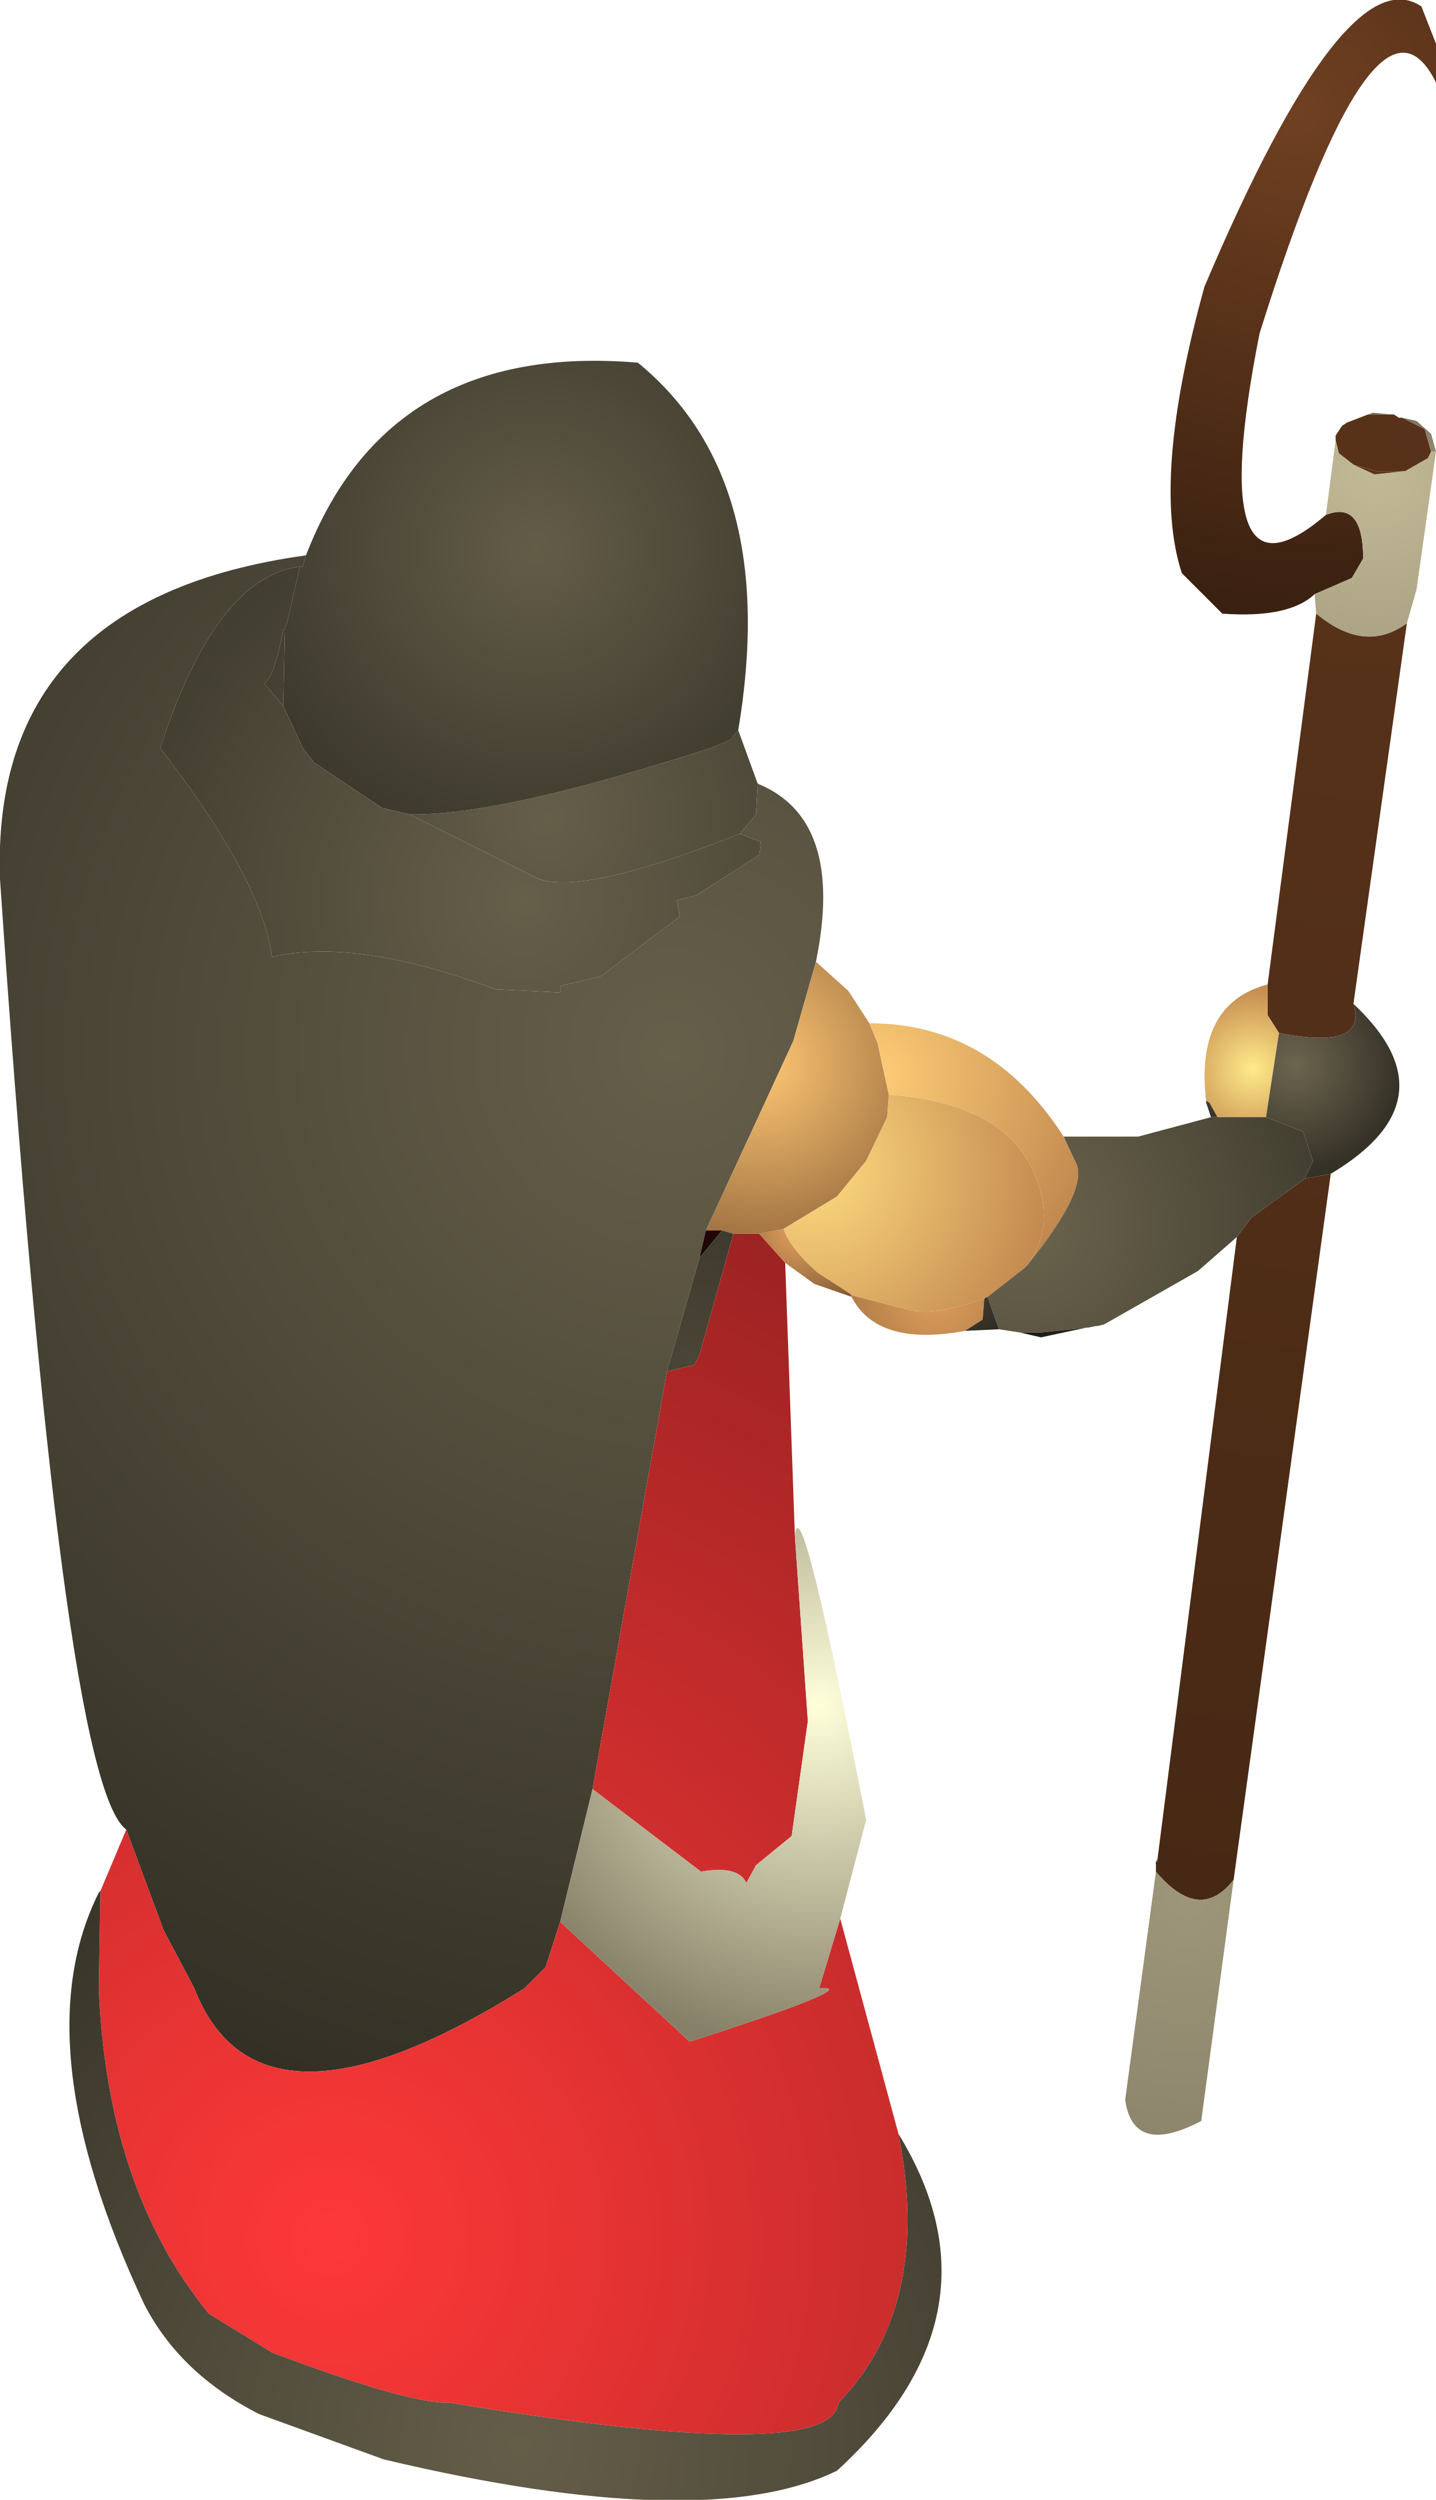 <?xml version="1.0" encoding="UTF-8" standalone="no"?>
<svg xmlns:ffdec="https://www.free-decompiler.com/flash" xmlns:xlink="http://www.w3.org/1999/xlink" ffdec:objectType="shape" height="77.2px" width="44.35px" xmlns="http://www.w3.org/2000/svg">
  <g transform="matrix(1.0, 0.0, 0.0, 1.0, 14.3, 65.75)">
    <path d="M26.3 -47.4 Q25.5 -46.65 23.45 -46.8 L22.2 -48.05 Q21.25 -50.95 22.9 -56.9 27.25 -67.15 29.6 -65.55 L30.05 -64.4 30.05 -63.2 Q28.2 -66.95 24.6 -55.45 22.85 -46.6 26.65 -49.85 27.8 -50.3 27.8 -48.5 L27.45 -47.9 26.3 -47.4" fill="url(#gradient0)" fill-rule="evenodd" stroke="none"/>
    <path d="M26.95 -52.15 L26.95 -52.3 27.15 -52.6 27.3 -52.7 27.95 -52.95 28.7 -52.95 28.75 -52.95 28.9 -52.85 29.0 -52.85 29.7 -52.5 29.9 -51.8 29.8 -51.6 29.1 -51.2 29.05 -51.2 28.2 -51.2 27.5 -51.4 27.05 -51.75 26.95 -52.15" fill="url(#gradient1)" fill-rule="evenodd" stroke="none"/>
    <path d="M27.95 -52.95 L28.1 -53.0 28.7 -52.95 27.95 -52.95 M29.0 -52.85 L29.45 -52.75 29.9 -52.35 30.05 -51.8 29.9 -51.8 29.7 -52.5 29.0 -52.85" fill="url(#gradient2)" fill-rule="evenodd" stroke="none"/>
    <path d="M26.3 -47.4 L27.45 -47.9 27.8 -48.5 Q27.8 -50.3 26.65 -49.85 L26.95 -52.15 27.05 -51.75 27.5 -51.4 28.15 -51.1 29.05 -51.2 29.1 -51.2 29.8 -51.6 29.9 -51.8 30.05 -51.8 29.45 -47.55 29.15 -46.5 Q27.85 -45.55 26.35 -46.8 L26.3 -47.4" fill="url(#gradient3)" fill-rule="evenodd" stroke="none"/>
    <path d="M8.5 -43.2 L9.1 -41.55 9.05 -40.6 8.55 -40.0 Q3.35 -37.95 2.15 -38.7 L-1.65 -40.6 Q1.15 -40.55 7.65 -42.65 L8.25 -42.9 8.5 -43.2 M-5.5 -46.3 L-5.55 -43.95 -6.15 -44.65 Q-5.85 -44.75 -5.55 -46.3 L-5.5 -46.3" fill="url(#gradient4)" fill-rule="evenodd" stroke="none"/>
    <path d="M-10.4 -9.25 Q-12.4 -10.7 -14.3 -38.6 -14.6 -47.25 -4.85 -48.6 L-4.95 -48.25 -5.05 -48.25 Q-7.65 -47.9 -9.35 -42.65 -6.2 -38.55 -5.9 -36.2 -3.3 -36.8 1.0 -35.2 L3.0 -35.1 3.0 -35.3 4.25 -35.6 6.7 -37.45 6.6 -37.95 7.2 -38.1 9.15 -39.35 9.2 -39.75 8.55 -40.0 9.05 -40.6 9.1 -41.55 Q11.8 -40.45 10.9 -36.05 L10.2 -33.6 7.5 -27.75 7.3 -26.9 6.3 -23.4 4.0 -10.5 3.0 -6.4 2.55 -5.0 1.9 -4.35 Q-6.3 0.8 -8.3 -4.35 L-9.25 -6.15 -10.4 -9.25" fill="url(#gradient5)" fill-rule="evenodd" stroke="none"/>
    <path d="M-4.85 -48.6 Q-2.3 -55.2 5.4 -54.55 9.8 -50.95 8.5 -43.2 L8.25 -42.9 7.65 -42.65 Q1.15 -40.55 -1.65 -40.6 L-2.5 -40.8 -4.6 -42.2 -4.95 -42.65 -5.55 -43.95 -5.5 -46.3 -5.5 -46.35 -5.5 -46.4 -5.45 -46.45 -5.05 -48.2 -4.95 -48.25 -4.85 -48.6" fill="url(#gradient6)" fill-rule="evenodd" stroke="none"/>
    <path d="M8.55 -40.0 L9.2 -39.75 9.15 -39.35 7.2 -38.1 6.6 -37.95 6.7 -37.45 4.25 -35.6 3.0 -35.3 3.0 -35.1 1.0 -35.2 Q-3.3 -36.8 -5.9 -36.2 -6.2 -38.55 -9.35 -42.65 -7.65 -47.9 -5.05 -48.25 L-5.05 -48.2 -5.45 -46.45 -5.5 -46.4 -5.5 -46.35 -5.55 -46.3 Q-5.85 -44.75 -6.15 -44.65 L-5.55 -43.95 -4.95 -42.65 -4.6 -42.2 -2.5 -40.8 -1.65 -40.6 2.15 -38.7 Q3.35 -37.95 8.55 -40.0" fill="url(#gradient7)" fill-rule="evenodd" stroke="none"/>
    <path d="M10.9 -36.05 L11.9 -35.15 12.55 -34.15 12.8 -33.55 13.15 -31.95 13.1 -31.25 12.45 -29.9 11.55 -28.8 9.9 -27.8 9.15 -27.65 8.35 -27.65 8.0 -27.75 7.5 -27.75 10.2 -33.6 10.9 -36.05" fill="url(#gradient8)" fill-rule="evenodd" stroke="none"/>
    <path d="M7.5 -27.75 L8.0 -27.75 7.3 -26.9 7.5 -27.75" fill="url(#gradient9)" fill-rule="evenodd" stroke="none"/>
    <path d="M9.9 -27.8 L11.55 -28.8 12.45 -29.9 13.1 -31.25 13.15 -31.95 Q16.4 -31.7 17.45 -29.9 18.45 -28.05 17.4 -26.65 L17.35 -26.6 16.2 -25.7 16.1 -25.65 Q14.55 -25.1 13.75 -25.3 L12.0 -25.75 11.95 -25.8 10.95 -26.45 Q10.1 -27.2 9.9 -27.8" fill="url(#gradient10)" fill-rule="evenodd" stroke="none"/>
    <path d="M8.0 -27.75 L8.35 -27.65 7.3 -23.9 7.15 -23.6 6.3 -23.4 7.3 -26.9 8.0 -27.75" fill="url(#gradient11)" fill-rule="evenodd" stroke="none"/>
    <path d="M9.95 -26.75 L10.25 -18.3 10.65 -12.6 10.15 -9.05 9.05 -8.15 8.75 -7.6 Q8.5 -8.15 7.35 -7.95 L4.0 -10.5 6.3 -23.4 7.15 -23.6 7.3 -23.9 8.35 -27.65 9.15 -27.65 9.95 -26.75 M11.65 -6.5 L13.45 0.15 Q14.5 5.45 11.6 8.45 11.4 10.4 -0.4 8.45 -1.65 8.5 -5.9 6.9 L-7.85 5.7 Q-11.0 1.85 -11.25 -4.35 L-11.2 -7.3 -11.2 -7.35 -10.4 -9.25 -9.25 -6.15 -8.3 -4.35 Q-6.3 0.8 1.9 -4.35 L2.55 -5.0 3.0 -6.4 7.0 -2.7 Q12.45 -4.45 11.0 -4.35 L11.65 -6.5" fill="url(#gradient12)" fill-rule="evenodd" stroke="none"/>
    <path d="M12.0 -25.7 L10.85 -26.1 9.95 -26.75 9.15 -27.65 9.9 -27.8 Q10.1 -27.2 10.95 -26.45 L11.95 -25.8 12.0 -25.75 12.0 -25.7" fill="url(#gradient13)" fill-rule="evenodd" stroke="none"/>
    <path d="M12.55 -34.15 Q16.3 -34.15 18.55 -30.65 L18.9 -29.9 Q19.4 -29.1 17.4 -26.65 18.45 -28.05 17.45 -29.9 16.4 -31.7 13.15 -31.95 L12.8 -33.55 12.55 -34.15" fill="url(#gradient14)" fill-rule="evenodd" stroke="none"/>
    <path d="M29.15 -46.5 L27.5 -34.75 Q27.95 -33.3 25.2 -33.85 L24.85 -34.4 24.85 -35.35 26.35 -46.8 Q27.85 -45.55 29.15 -46.5 M26.8 -29.5 L23.8 -7.7 Q22.75 -6.35 21.4 -7.95 L21.4 -8.2 21.45 -8.2 21.45 -8.25 21.45 -8.35 23.9 -27.55 24.35 -28.15 26.0 -29.35 26.8 -29.5 M27.5 -51.4 L28.2 -51.2 29.05 -51.2 28.15 -51.1 27.5 -51.4" fill="url(#gradient15)" fill-rule="evenodd" stroke="none"/>
    <path d="M22.95 -31.75 Q22.6 -34.75 24.85 -35.35 L24.85 -34.4 25.2 -33.85 24.8 -31.25 23.3 -31.25 23.05 -31.7 22.95 -31.75" fill="url(#gradient16)" fill-rule="evenodd" stroke="none"/>
    <path d="M23.9 -27.55 L22.7 -26.5 19.8 -24.85 19.6 -24.8 19.55 -24.8 19.3 -24.75 19.25 -24.75 17.85 -24.6 17.2 -24.6 16.55 -24.7 16.2 -25.7 17.35 -26.6 17.4 -26.65 Q19.4 -29.1 18.9 -29.9 L18.55 -30.65 20.85 -30.65 23.1 -31.25 23.3 -31.25 24.8 -31.25 25.95 -30.8 26.25 -29.9 26.0 -29.35 24.35 -28.15 23.9 -27.55" fill="url(#gradient17)" fill-rule="evenodd" stroke="none"/>
    <path d="M27.5 -34.75 Q30.65 -31.8 26.8 -29.5 L26.0 -29.35 26.25 -29.9 25.95 -30.8 24.8 -31.25 25.2 -33.85 Q27.95 -33.3 27.5 -34.75 M23.1 -31.25 L22.95 -31.7 23.05 -31.7 23.3 -31.25 23.1 -31.25" fill="url(#gradient18)" fill-rule="evenodd" stroke="none"/>
    <path d="M22.95 -31.7 L22.95 -31.75 23.05 -31.7 22.95 -31.7" fill="url(#gradient19)" fill-rule="evenodd" stroke="none"/>
    <path d="M19.25 -24.75 L17.85 -24.45 17.2 -24.6 17.85 -24.6 19.25 -24.75" fill="url(#gradient20)" fill-rule="evenodd" stroke="none"/>
    <path d="M15.5 -24.65 Q12.8 -24.15 12.0 -25.7 L12.0 -25.75 13.75 -25.3 Q14.55 -25.1 16.1 -25.65 L16.05 -25.0 15.5 -24.65" fill="url(#gradient21)" fill-rule="evenodd" stroke="none"/>
    <path d="M16.55 -24.7 L15.5 -24.65 16.05 -25.0 16.1 -25.65 16.2 -25.7 16.55 -24.7" fill="url(#gradient22)" fill-rule="evenodd" stroke="none"/>
    <path d="M10.25 -18.3 Q10.4 -20.1 12.45 -9.55 L11.65 -6.5 11.0 -4.35 Q12.45 -4.45 7.0 -2.7 L3.0 -6.4 4.0 -10.5 7.35 -7.95 Q8.5 -8.15 8.75 -7.6 L9.05 -8.15 10.15 -9.05 10.65 -12.6 10.25 -18.3" fill="url(#gradient23)" fill-rule="evenodd" stroke="none"/>
    <path d="M21.4 -8.2 L21.4 -8.25 21.45 -8.25 21.45 -8.2 21.4 -8.2" fill="url(#gradient24)" fill-rule="evenodd" stroke="none"/>
    <path d="M21.4 -8.25 L21.45 -8.35 21.45 -8.25 21.4 -8.25" fill="url(#gradient25)" fill-rule="evenodd" stroke="none"/>
    <path d="M23.8 -7.7 L22.8 -0.25 Q20.7 0.85 20.45 -0.9 L21.4 -7.95 Q22.75 -6.35 23.8 -7.7" fill="url(#gradient26)" fill-rule="evenodd" stroke="none"/>
    <path d="M13.45 0.15 Q16.85 5.7 11.55 10.55 7.45 12.55 -2.45 10.2 L-6.3 8.8 Q-8.75 7.55 -9.85 5.4 -13.6 -2.6 -11.25 -7.3 L-11.2 -7.3 -11.25 -4.35 Q-11.0 1.85 -7.85 5.7 L-5.9 6.9 Q-1.65 8.5 -0.4 8.45 11.4 10.4 11.6 8.45 14.5 5.45 13.45 0.15" fill="url(#gradient27)" fill-rule="evenodd" stroke="none"/>
    <path d="M-5.05 -48.25 L-4.95 -48.25 -5.05 -48.2 -5.05 -48.25 M-5.5 -46.35 L-5.5 -46.3 -5.55 -46.3 -5.5 -46.35" fill="url(#gradient28)" fill-rule="evenodd" stroke="none"/>
    <path d="M-11.25 -7.3 L-11.2 -7.35 -11.2 -7.3 -11.25 -7.3" fill="url(#gradient29)" fill-rule="evenodd" stroke="none"/>
  </g>
  <defs>
    <radialGradient cx="0" cy="0" gradientTransform="matrix(0.019, 0.0, 0.0, 0.019, 25.75, -62.25)" gradientUnits="userSpaceOnUse" id="gradient0" r="819.2" spreadMethod="pad">
      <stop offset="0.0" stop-color="#704021"/>
      <stop offset="1.0" stop-color="#392010"/>
    </radialGradient>
    <radialGradient cx="0" cy="0" gradientTransform="matrix(0.003, 0.0, 0.0, 0.003, 27.6, -51.65)" gradientUnits="userSpaceOnUse" id="gradient1" r="819.2" spreadMethod="pad">
      <stop offset="0.0" stop-color="#573219"/>
      <stop offset="1.0" stop-color="#573119"/>
    </radialGradient>
    <radialGradient cx="0" cy="0" gradientTransform="matrix(0.007, 0.0, 0.0, 0.007, 29.9, -51.9)" gradientUnits="userSpaceOnUse" id="gradient2" r="819.2" spreadMethod="pad">
      <stop offset="0.0" stop-color="#90886f"/>
      <stop offset="1.0" stop-color="#1f1e18"/>
    </radialGradient>
    <radialGradient cx="0" cy="0" gradientTransform="matrix(0.006, 0.0, 0.0, 0.006, 28.15, -51.25)" gradientUnits="userSpaceOnUse" id="gradient3" r="819.2" spreadMethod="pad">
      <stop offset="0.0" stop-color="#c2b996"/>
      <stop offset="1.0" stop-color="#aea586"/>
    </radialGradient>
    <radialGradient cx="0" cy="0" gradientTransform="matrix(0.013, 0.0, 0.0, 0.013, 2.6, -40.5)" gradientUnits="userSpaceOnUse" id="gradient4" r="819.2" spreadMethod="pad">
      <stop offset="0.0" stop-color="#655f4a"/>
      <stop offset="1.0" stop-color="#413c2f"/>
    </radialGradient>
    <radialGradient cx="0" cy="0" gradientTransform="matrix(0.041, 0.0, 0.0, 0.041, 6.45, -33.3)" gradientUnits="userSpaceOnUse" id="gradient5" r="819.2" spreadMethod="pad">
      <stop offset="0.0" stop-color="#665f4a"/>
      <stop offset="1.0" stop-color="#333025"/>
    </radialGradient>
    <radialGradient cx="0" cy="0" gradientTransform="matrix(0.012, 0.0, 0.0, 0.012, 2.25, -48.8)" gradientUnits="userSpaceOnUse" id="gradient6" r="819.2" spreadMethod="pad">
      <stop offset="0.0" stop-color="#635d48"/>
      <stop offset="1.0" stop-color="#3b372b"/>
    </radialGradient>
    <radialGradient cx="0" cy="0" gradientTransform="matrix(0.016, 0.0, 0.0, 0.016, 1.9, -37.95)" gradientUnits="userSpaceOnUse" id="gradient7" r="819.2" spreadMethod="pad">
      <stop offset="0.0" stop-color="#665f4a"/>
      <stop offset="1.0" stop-color="#413d2f"/>
    </radialGradient>
    <radialGradient cx="0" cy="0" gradientTransform="matrix(0.007, 0.0, 0.0, 0.007, 9.15, -32.9)" gradientUnits="userSpaceOnUse" id="gradient8" r="819.2" spreadMethod="pad">
      <stop offset="0.0" stop-color="#ffc874"/>
      <stop offset="1.0" stop-color="#9c6e40"/>
    </radialGradient>
    <radialGradient cx="0" cy="0" gradientTransform="matrix(0.005, 0.0, 0.0, 0.005, 8.5, -27.1)" gradientUnits="userSpaceOnUse" id="gradient9" r="819.2" spreadMethod="pad">
      <stop offset="0.0" stop-color="#1f0707"/>
      <stop offset="1.0" stop-color="#1f0707"/>
    </radialGradient>
    <radialGradient cx="0" cy="0" gradientTransform="matrix(0.009, 0.0, 0.0, 0.009, 10.75, -29.65)" gradientUnits="userSpaceOnUse" id="gradient10" r="819.2" spreadMethod="pad">
      <stop offset="0.0" stop-color="#ffdc80"/>
      <stop offset="1.0" stop-color="#c48a50"/>
    </radialGradient>
    <radialGradient cx="0" cy="0" gradientTransform="matrix(0.008, 0.0, 0.0, 0.008, 7.05, -23.65)" gradientUnits="userSpaceOnUse" id="gradient11" r="819.2" spreadMethod="pad">
      <stop offset="0.0" stop-color="#4a4536"/>
      <stop offset="1.0" stop-color="#383429"/>
    </radialGradient>
    <radialGradient cx="0" cy="0" gradientTransform="matrix(0.044, 0.0, 0.0, 0.044, -4.1, 3.35)" gradientUnits="userSpaceOnUse" id="gradient12" r="819.2" spreadMethod="pad">
      <stop offset="0.0" stop-color="#fe3838"/>
      <stop offset="1.0" stop-color="#962121"/>
    </radialGradient>
    <radialGradient cx="0" cy="0" gradientTransform="matrix(0.004, 0.0, 0.0, 0.004, 10.3, -27.75)" gradientUnits="userSpaceOnUse" id="gradient13" r="819.2" spreadMethod="pad">
      <stop offset="0.0" stop-color="#e3a05d"/>
      <stop offset="1.0" stop-color="#67492a"/>
    </radialGradient>
    <radialGradient cx="0" cy="0" gradientTransform="matrix(0.009, 0.0, 0.0, 0.009, 12.7, -32.55)" gradientUnits="userSpaceOnUse" id="gradient14" r="819.2" spreadMethod="pad">
      <stop offset="0.0" stop-color="#ffcd77"/>
      <stop offset="1.0" stop-color="#c0884f"/>
    </radialGradient>
    <radialGradient cx="0" cy="0" gradientTransform="matrix(0.055, 0.0, 0.0, 0.055, 28.15, -51.3)" gradientUnits="userSpaceOnUse" id="gradient15" r="819.2" spreadMethod="pad">
      <stop offset="0.0" stop-color="#59331a"/>
      <stop offset="1.0" stop-color="#462814"/>
    </radialGradient>
    <radialGradient cx="0" cy="0" gradientTransform="matrix(0.003, 0.0, 0.0, 0.003, 24.4, -32.75)" gradientUnits="userSpaceOnUse" id="gradient16" r="819.2" spreadMethod="pad">
      <stop offset="0.0" stop-color="#ffeb89"/>
      <stop offset="1.0" stop-color="#c68c51"/>
    </radialGradient>
    <radialGradient cx="0" cy="0" gradientTransform="matrix(0.011, 0.0, 0.0, 0.011, 17.35, -27.9)" gradientUnits="userSpaceOnUse" id="gradient17" r="819.2" spreadMethod="pad">
      <stop offset="0.0" stop-color="#6b644e"/>
      <stop offset="1.0" stop-color="#444031"/>
    </radialGradient>
    <radialGradient cx="0" cy="0" gradientTransform="matrix(0.004, 0.0, 0.0, 0.004, 25.7, -32.85)" gradientUnits="userSpaceOnUse" id="gradient18" r="819.2" spreadMethod="pad">
      <stop offset="0.0" stop-color="#6c654f"/>
      <stop offset="1.0" stop-color="#353126"/>
    </radialGradient>
    <radialGradient cx="0" cy="0" gradientTransform="matrix(0.005, 0.0, 0.0, 0.005, 24.8, -35.5)" gradientUnits="userSpaceOnUse" id="gradient19" r="819.2" spreadMethod="pad">
      <stop offset="0.0" stop-color="#74522f"/>
      <stop offset="1.0" stop-color="#261b10"/>
    </radialGradient>
    <radialGradient cx="0" cy="0" gradientTransform="matrix(0.004, 0.0, 0.0, 0.004, 19.8, -24.95)" gradientUnits="userSpaceOnUse" id="gradient20" r="819.2" spreadMethod="pad">
      <stop offset="0.0" stop-color="#332f25"/>
      <stop offset="1.0" stop-color="#12110d"/>
    </radialGradient>
    <radialGradient cx="0" cy="0" gradientTransform="matrix(0.004, 0.0, 0.0, 0.004, 14.6, -25.8)" gradientUnits="userSpaceOnUse" id="gradient21" r="819.2" spreadMethod="pad">
      <stop offset="0.0" stop-color="#e19f5c"/>
      <stop offset="1.0" stop-color="#a57543"/>
    </radialGradient>
    <radialGradient cx="0" cy="0" gradientTransform="matrix(0.002, 0.0, 0.0, 0.002, 15.45, -25.7)" gradientUnits="userSpaceOnUse" id="gradient22" r="819.2" spreadMethod="pad">
      <stop offset="0.0" stop-color="#494435"/>
      <stop offset="1.0" stop-color="#29261e"/>
    </radialGradient>
    <radialGradient cx="0" cy="0" gradientTransform="matrix(0.013, 0.0, 0.0, 0.013, 11.0, -13.1)" gradientUnits="userSpaceOnUse" id="gradient23" r="819.2" spreadMethod="pad">
      <stop offset="0.0" stop-color="#ffffda"/>
      <stop offset="1.0" stop-color="#878068"/>
    </radialGradient>
    <radialGradient cx="0" cy="0" gradientTransform="matrix(0.056, 0.0, 0.0, 0.056, 27.55, -52.95)" gradientUnits="userSpaceOnUse" id="gradient24" r="819.2" spreadMethod="pad">
      <stop offset="0.0" stop-color="#110a05"/>
      <stop offset="1.0" stop-color="#0e0804"/>
    </radialGradient>
    <radialGradient cx="0" cy="0" gradientTransform="matrix(0.009, 0.0, 0.0, 0.009, 23.75, -7.9)" gradientUnits="userSpaceOnUse" id="gradient25" r="819.2" spreadMethod="pad">
      <stop offset="0.0" stop-color="#726c58"/>
      <stop offset="1.0" stop-color="#1f1e18"/>
    </radialGradient>
    <radialGradient cx="0" cy="0" gradientTransform="matrix(0.009, 0.0, 0.0, 0.009, 22.35, -7.2)" gradientUnits="userSpaceOnUse" id="gradient26" r="819.2" spreadMethod="pad">
      <stop offset="0.0" stop-color="#9e967a"/>
      <stop offset="1.0" stop-color="#8d866d"/>
    </radialGradient>
    <radialGradient cx="0" cy="0" gradientTransform="matrix(0.027, 0.0, 0.0, 0.027, 1.75, 9.8)" gradientUnits="userSpaceOnUse" id="gradient27" r="819.2" spreadMethod="pad">
      <stop offset="0.0" stop-color="#645e49"/>
      <stop offset="1.0" stop-color="#373328"/>
    </radialGradient>
    <radialGradient cx="0" cy="0" gradientTransform="matrix(0.018, 0.0, 0.0, 0.018, -5.65, -44.25)" gradientUnits="userSpaceOnUse" id="gradient28" r="819.2" spreadMethod="pad">
      <stop offset="0.0" stop-color="#3b372b"/>
      <stop offset="1.0" stop-color="#0c0c09"/>
    </radialGradient>
    <radialGradient cx="0" cy="0" gradientTransform="matrix(0.004, 0.0, 0.0, 0.004, -12.0, -6.25)" gradientUnits="userSpaceOnUse" id="gradient29" r="819.2" spreadMethod="pad">
      <stop offset="0.0" stop-color="#0c0c09"/>
      <stop offset="1.0" stop-color="#0c0c09"/>
    </radialGradient>
  </defs>
</svg>
